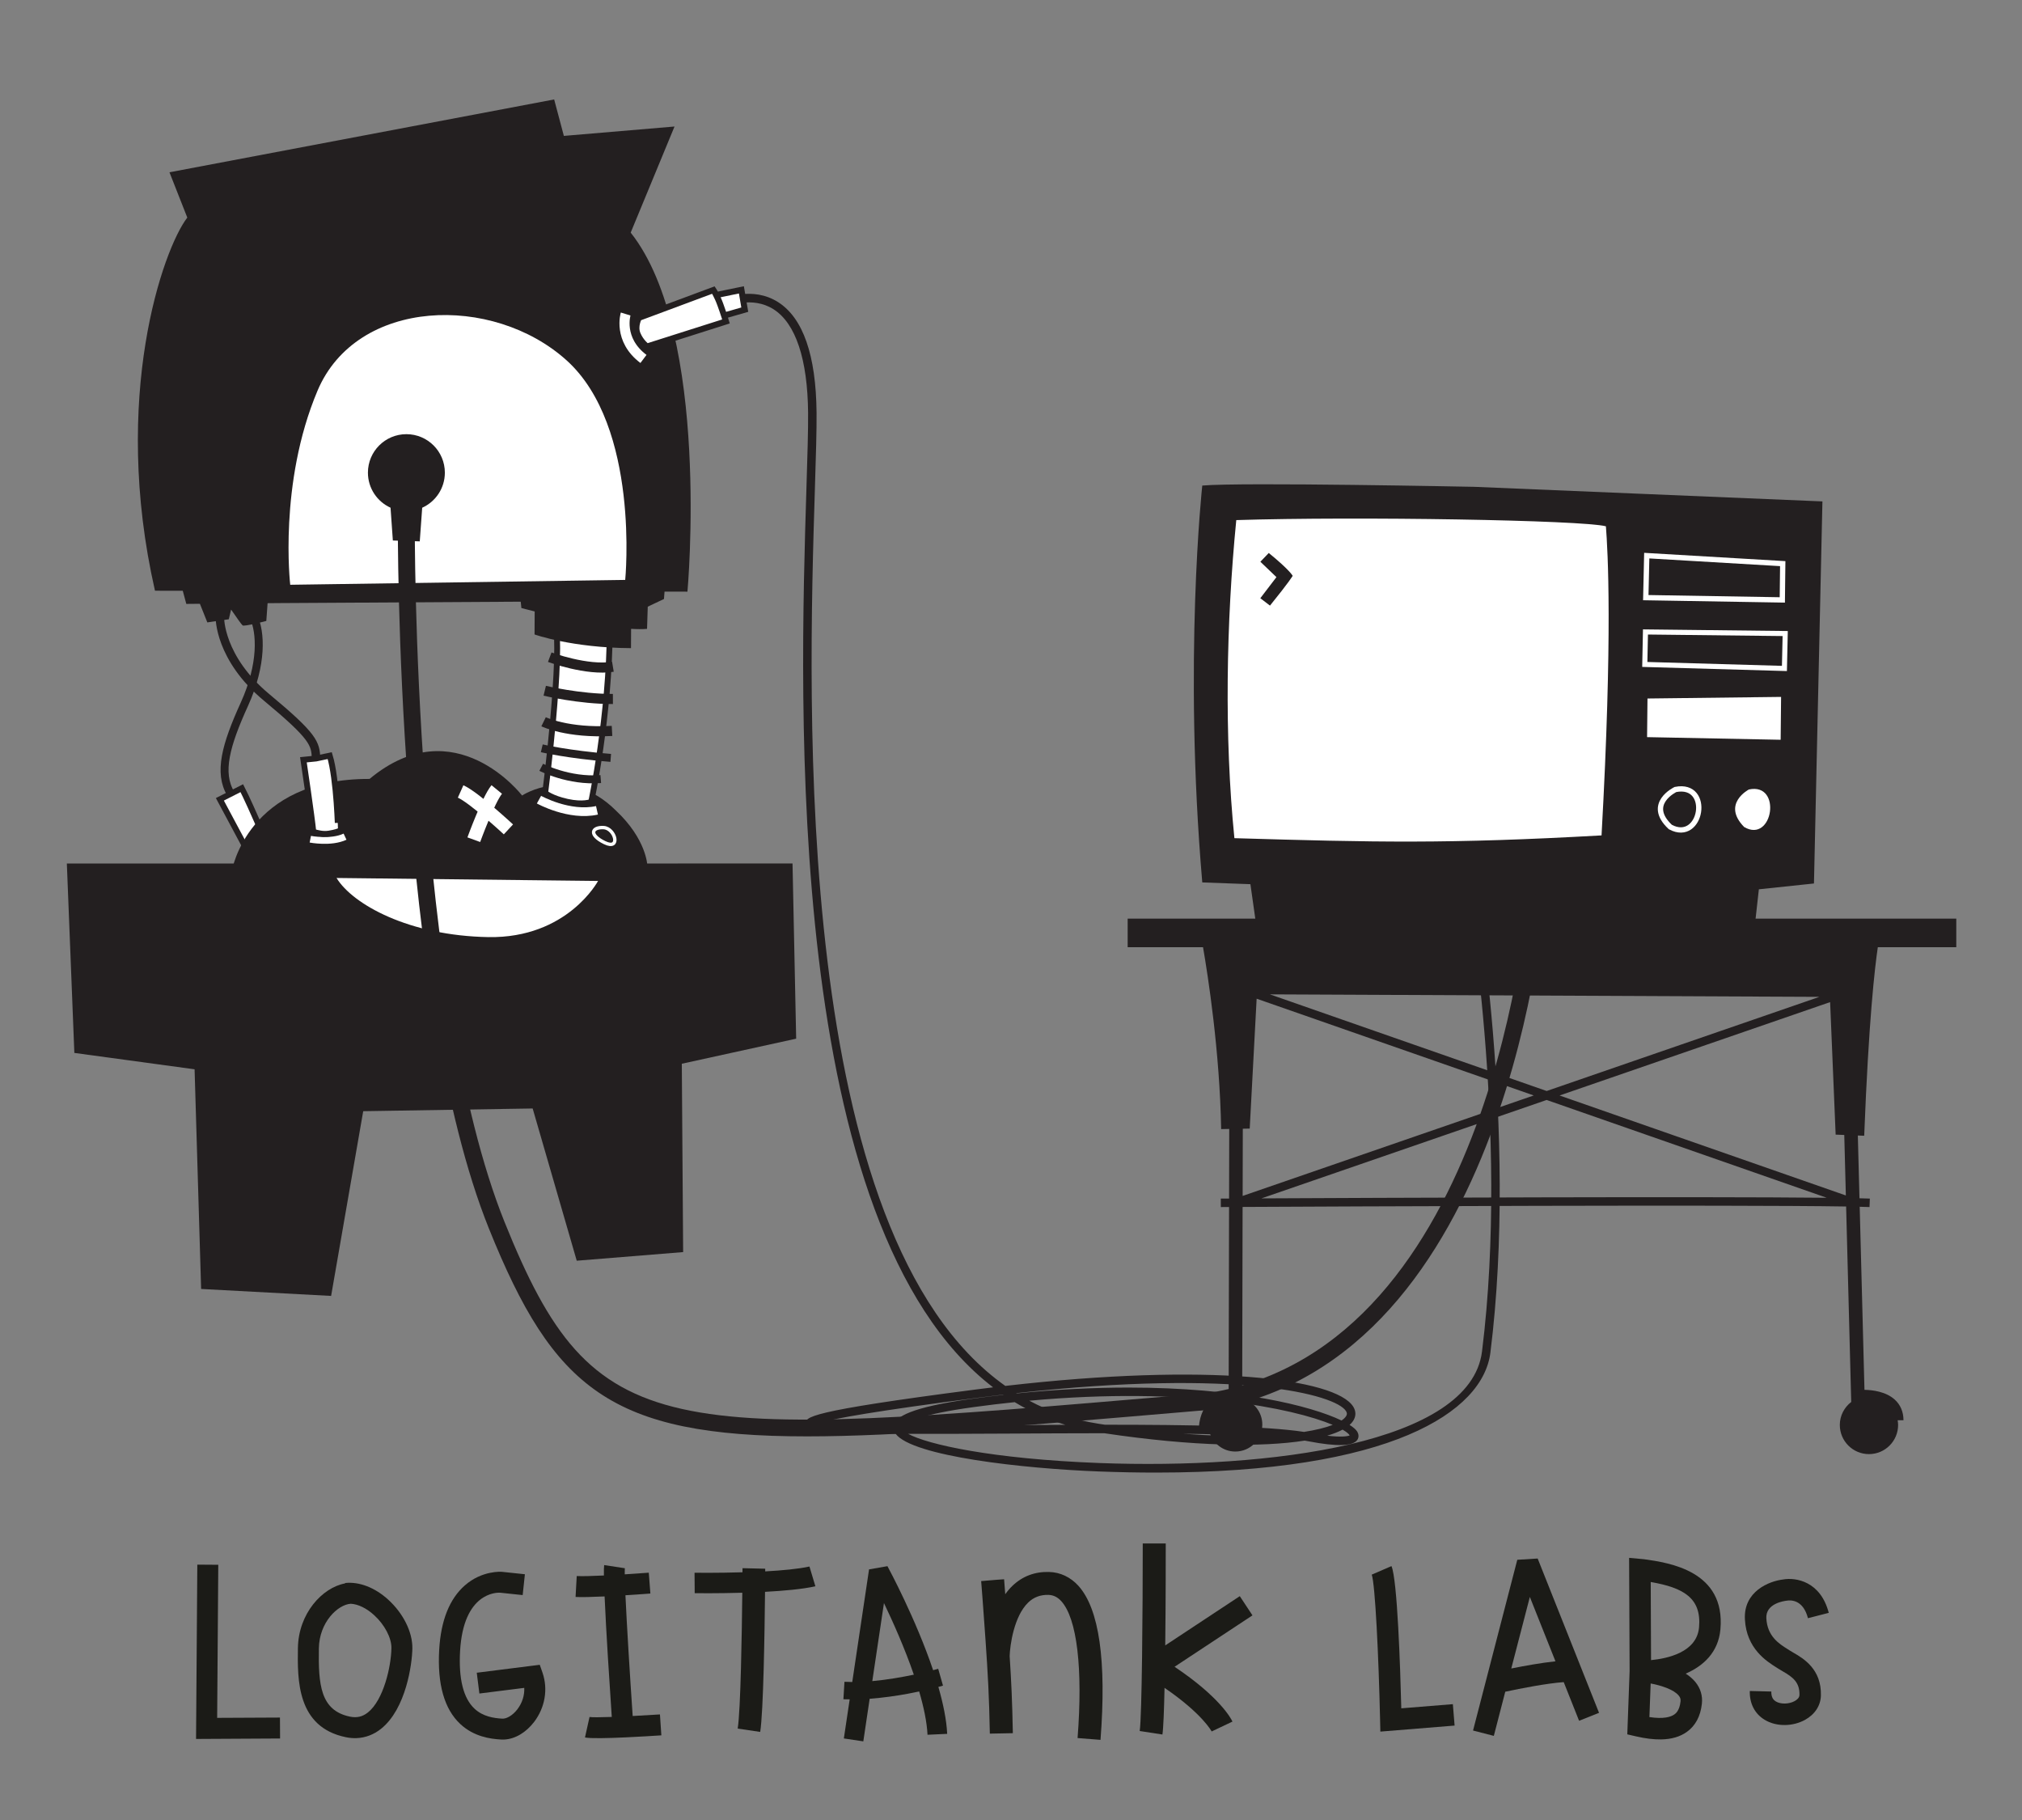 <?xml version="1.0" encoding="utf-8"?>
<!-- Generator: Adobe Illustrator 16.0.0, SVG Export Plug-In . SVG Version: 6.00 Build 0)  -->
<!DOCTYPE svg PUBLIC "-//W3C//DTD SVG 1.1//EN" "http://www.w3.org/Graphics/SVG/1.1/DTD/svg11.dtd">
<svg version="1.1" id="Layer_1" xmlns="http://www.w3.org/2000/svg" xmlns:xlink="http://www.w3.org/1999/xlink" x="0px" y="0px"
	 width="200px" height="180px" viewBox="0 0 200 180" enable-background="new 0 0 200 180" xml:space="preserve">
<rect x="0" y="0" width="200" height="180" fill="#808080" stroke="none"/>
<g>
	<path fill="#1B1B17" d="M80.065,154.93c-1.085,0.241-2.701,0.391-4.377,0.482c0-0.135,0.001-0.229,0.001-0.264l-2.245-0.053
		c-0.001,0.012-0.003,0.158-0.004,0.406c-2.531,0.076-4.7,0.048-4.741,0.046l0.015,2.021c0.169,0.002,2.234,0.027,4.708-0.043
		c-0.043,3.97-0.16,11.576-0.455,13.435l2.225,0.329c0.321-2.016,0.438-9.889,0.479-13.854c1.863-0.1,3.713-0.266,4.98-0.549
		L80.065,154.93z"/>
	<path fill="#1B1B17" d="M84.045,168.064l-0.578,3.871l1.925,0.287l0.628-4.211c1.31-0.1,2.616-0.283,3.752-0.494
		c0.411-0.076,0.789-0.154,1.146-0.229c0.449,1.536,0.764,3.017,0.824,4.282l1.946-0.09c-0.066-1.397-0.398-3-0.872-4.643
		c0.254-0.064,0.42-0.115,0.457-0.126l-0.474-1.665c-0.01,0.002-0.194,0.055-0.502,0.137c-1.7-5.045-4.357-9.99-4.518-10.287
		l-1.819,0.318l-1.662,11.139c-0.261,0-0.52-0.008-0.77-0.023l-0.105,1.729C83.624,168.072,83.836,168.061,84.045,168.064z
		 M86.281,166.264l1.153-7.719c0.896,1.87,2.059,4.475,2.955,7.082C89.22,165.873,87.758,166.129,86.281,166.264z"/>
	<polygon fill="#1B1B17" points="97.77,166.896 98.146,166.869 98.807,166.812 	"/>
	<path fill="#1B1B17" d="M103.756,155.469c-1.409-0.037-2.621,0.424-3.61,1.367c-0.267,0.254-0.502,0.536-0.715,0.834
		c-0.062-0.834-0.106-1.391-0.113-1.479l-0.724,0.051l-1.545,0.129c0.016,0.199,0.223,2.791,0.43,5.816
		c0.241,3.506,0.353,5.439,0.428,9.271l2.276-0.044c-0.062-3.188-0.151-5.089-0.316-7.628c0.033-1.058,0.42-3.944,1.846-5.306
		c0.545-0.521,1.2-0.762,1.985-0.744c0.499,0.017,0.908,0.216,1.281,0.627c1.555,1.721,2.138,6.65,1.607,13.533l2.268,0.178
		c0.604-7.828-0.13-12.954-2.184-15.233C105.882,155.975,104.876,155.497,103.756,155.469z"/>
	<path fill="#1B1B17" d="M116.178,164.846l7.705-5.084l-1.253-1.9l-7.374,4.871c0.053-4.5,0.051-9.172,0.05-10.082h-2.274
		c0,6.66-0.08,17.096-0.302,18.548l2.248,0.346c0.094-0.618,0.161-2.392,0.208-4.616c3.742,2.561,4.653,4.295,4.661,4.314
		l2.058-0.977C121.788,170.008,120.69,167.863,116.178,164.846z"/>
	<polygon fill="#1B1B17" points="21.48,169.898 21.59,154.759 19.517,154.744 19.392,171.984 27.703,171.939 27.691,169.868 	"/>
	<path fill="#1B1B17" d="M34.135,156.561l0.005,0.037c-2.261,0.414-4.623,2.977-4.673,6.398c-0.045,3.109-0.116,7.809,4.725,8.811
		c0.376,0.082,0.747,0.108,1.106,0.094c0.866-0.041,1.681-0.352,2.396-0.922c2.472-1.98,3.071-6.41,3.094-7.951
		c0.022-1.606-0.888-3.451-2.379-4.812C37.094,157.014,35.539,156.411,34.135,156.561z M36.398,169.357
		c-0.535,0.43-1.099,0.562-1.783,0.42c-2.938-0.608-3.128-3.182-3.075-6.75c0.037-2.602,1.893-4.344,3.161-4.414
		c0.731,0.043,1.556,0.441,2.311,1.132c1.034,0.942,1.719,2.25,1.704,3.251C38.688,164.838,37.933,168.129,36.398,169.357z"/>
	<path fill="#1B1B17" d="M53.389,164.65l-6.231,0.785l0.258,2.057l4.439-0.559c0.036,0.731-0.195,1.479-0.671,2.106
		c-0.514,0.677-1.126,0.958-1.499,0.938c-0.842-0.049-1.916-0.203-2.749-0.984c-1.104-1.032-1.584-2.951-1.428-5.706
		c0.332-5.804,3.619-5.788,3.956-5.767l2.235,0.236l0.219-2.061l-2.261-0.239c-0.082-0.009-1.975-0.144-3.669,1.334
		c-1.524,1.328-2.382,3.478-2.547,6.377c-0.194,3.396,0.505,5.863,2.082,7.335c1.336,1.25,2.95,1.479,4.047,1.54
		c0.097,0.008,0.196,0.008,0.295,0.002c1.071-0.048,2.163-0.688,2.973-1.753c1.071-1.413,1.381-3.223,0.828-4.843L53.389,164.65z"/>
	<path fill="#1B1B17" d="M65.277,169.559c-0.892,0.059-1.817,0.112-2.697,0.156c-0.272-3.986-0.578-8.925-0.717-11.943
		c1.312-0.082,2.37-0.16,2.467-0.17l-0.157-2.062c-0.023,0.002-1.072,0.079-2.378,0.164c-0.002-0.283,0-0.502,0.011-0.604
		l-2.046-0.312c-0.027,0.167-0.033,0.523-0.026,1.029c-1.106,0.052-2.135,0.084-2.688,0.056l-0.115,2.067
		c0.598,0.033,1.641,0.004,2.76-0.047c0.036-0.002,0.073-0.004,0.111-0.006c0.148,3.448,0.502,8.854,0.71,11.92
		c-1.121,0.039-1.959,0.047-2.2,0.004l-0.45,2.025c0.521,0.116,2.269,0.072,4.042-0.009c1.327-0.062,2.669-0.144,3.512-0.2
		L65.277,169.559z"/>
	<g>
		<path fill="#1B1B17" d="M150.078,154.264l-4.377,16.887l2.056,0.529l1.131-4.367c1.567-0.336,4.14-0.834,5.783-0.949l1.519,3.822
			l1.974-0.785l-6.071-15.262L150.078,154.264z M149.483,165.016l1.837-7.076l2.534,6.365
			C152.426,164.457,150.75,164.762,149.483,165.016z"/>
		<path fill="#1B1B17" d="M162.617,154.209l-1.478-0.135l0.049,11.205l-0.229,6.25l0.854,0.197c0.927,0.217,1.756,0.315,2.488,0.305
			c1.033-0.018,1.87-0.264,2.536-0.736c0.856-0.605,1.361-1.545,1.499-2.787c0.088-0.787-0.133-1.533-0.646-2.158
			c-0.261-0.317-0.59-0.596-0.954-0.826c1.738-0.754,3.227-2.099,3.433-4.373C170.69,155.346,165.069,154.555,162.617,154.209z
			 M165.612,169.562c-0.354,0.248-1.063,0.471-2.466,0.258l0.124-3.323c1.035,0.194,2.286,0.596,2.777,1.198
			c0.152,0.184,0.204,0.354,0.179,0.574C166.126,169.198,165.738,169.471,165.612,169.562z M168.055,160.959
			c-0.224,2.466-3.146,3.074-4.747,3.229l-0.032-7.727C166.521,157.023,168.318,158.049,168.055,160.959z"/>
		<path fill="#1B1B17" d="M138.605,168.955c-0.102-4.033-0.39-12.748-0.972-14.066l-1.952,0.844
			c0.337,0.916,0.684,8.041,0.827,14.398l0.026,1.126l7.343-0.596l-0.172-2.118L138.605,168.955z"/>
		<path fill="#1B1B17" d="M177.379,163.445c-0.124-0.072-0.239-0.135-0.334-0.199l-0.214-0.137
			c-0.855-0.533-2.024-1.269-2.119-3.062c-0.078-1.456,1.734-1.706,2.028-1.74c0.365-0.062,1.61-0.127,2.088,1.734l2.058-0.529
			c-0.809-3.128-3.268-3.521-4.505-3.301c-1.404,0.161-3.938,1.18-3.789,3.946c0.152,2.896,2.15,4.146,3.107,4.75l0.188,0.118
			c0.131,0.082,0.274,0.166,0.429,0.259c0.999,0.575,1.706,1.086,1.672,2.356c-0.008,0.282-0.261,0.48-0.475,0.599
			c-0.564,0.31-1.388,0.325-1.863,0.034c-0.2-0.121-0.46-0.354-0.446-0.979l-2.128-0.054c-0.032,1.238,0.487,2.252,1.464,2.845
			c0.591,0.362,1.308,0.535,2.039,0.521c0.669-0.01,1.347-0.178,1.949-0.504c0.981-0.537,1.557-1.416,1.581-2.412
			C180.181,165.064,178.357,164.012,177.379,163.445z"/>
	</g>
</g>
<path fill="#231F20" d="M184.392,112.327c0.442-11.384,1.046-16.619,1.347-18.647h7.761v-2.826h-81.96v2.826h7.455
	c0.483,2.795,1.656,10.313,1.792,17.988l0.799-0.014l-0.015,6.883c-0.495,0.002-0.782,0.004-0.82,0.004l0.005,0.838
	c0.037,0,0.322-0.002,0.813-0.004l-0.04,18.208c-1.283,0.262-2.967,1.308-2.967,4.051h1.071c0.325,1.11,1.339,1.925,2.553,1.925
	c1.476,0,2.672-1.195,2.672-2.672c0-1.238-0.847-2.271-1.991-2.573l0-0.131c0-0.18,0.021-9.871,0.041-18.815
	c9.562-0.048,48.217-0.23,59.696-0.044l0.491,18.841l0.014,0.492c-0.682,0.526-1.129,1.344-1.129,2.273
	c0,1.592,1.291,2.883,2.883,2.883s2.883-1.291,2.883-2.883c0-0.16-0.022-0.314-0.047-0.468h0.578c0-0.825-0.299-1.531-0.864-2.041
	c-0.875-0.791-2.181-0.951-2.995-0.966l-0.472-18.105c0.375,0.009,0.703,0.019,0.971,0.029l0.033-0.838
	c-0.281-0.011-0.628-0.021-1.026-0.03l-0.162-6.208L184.392,112.327z M179.964,98.59l-26.98,9.311l-27.376-9.558L179.964,98.59z
	 M123.612,111.619l0.685-12.847l27.409,9.569l-28.793,9.937c0.005-2.367,0.01-4.643,0.015-6.647L123.612,111.619z M124.775,118.521
	l28.206-9.733l27.706,9.673C168.085,118.326,136.075,118.465,124.775,118.521z M182.577,118.232l-28.318-9.887l26.762-9.235
	l0.547,13.106l0.853,0.033L182.577,118.232z"/>
<path fill="none" stroke="#231F20" stroke-width="0.193" stroke-miterlimit="10" d="M17.56,33.176"/>
<path fill="none" stroke="#231F20" stroke-width="0.788" stroke-miterlimit="10" d="M25.085,61.001
	c0.708,1.5,0.904,4.656-0.919,8.665s-2.594,6.76-1.338,8.839"/>
<path fill="#FFFFFF" stroke="#231F20" stroke-width="0.579" stroke-miterlimit="10" d="M23.918,77.951l-2.17,1.103l3.549,6.631
	l1.705-0.857C27.001,84.828,24.795,79.658,23.918,77.951z"/>
<path fill="#231F20" d="M22.938,86.12c0,0,1.515-9.124,13.616-9.084c8.449-7.03,15.087,1.642,15.087,1.642s4.658-3.113,9.285,1.492
	c3.029,2.838,3.104,5.423,3.104,5.423"/>
<path fill="none" stroke="#FFFFFF" stroke-width="1.341" stroke-miterlimit="10" d="M46.865,83.047c0,0,1.434-3.944,2.269-4.966"/>
<path fill="none" stroke="#FFFFFF" stroke-width="1.341" stroke-miterlimit="10" d="M45.561,78.276
	c1.335,0.597,4.728,3.752,4.728,3.752"/>
<path fill="none" stroke="#FFFFFF" stroke-width="0.335" stroke-miterlimit="10" d="M59.708,81.851
	c-1.155-0.064-1.523,0.698,0.102,1.489C61.435,84.13,60.862,81.917,59.708,81.851z"/>
<path fill="none" stroke="#FFFFFF" stroke-width="0.67" stroke-miterlimit="10" d="M30.693,82.999c0,0,2.034,0.401,3.436-0.251"/>
<path fill="none" stroke="#FFFFFF" stroke-width="0.863" stroke-miterlimit="10" d="M53.312,79.087c0,0,2.993,1.665,5.736,1.055"/>
<path fill="none" stroke="#231F20" stroke-width="0.838" stroke-miterlimit="10" d="M21.75,61.084c0,0-0.069,3.995,4.624,7.892
	c4.693,3.898,4.824,4.557,4.892,6.041"/>
<path fill="#FFFFFF" stroke="#231F20" stroke-width="0.579" stroke-miterlimit="10" d="M54.91,61.25
	c0.792,3.418-0.984,17.173-0.984,17.173s0.595,0.526,2.173,0.875c1.578,0.349,2.376,0.014,2.376,0.014s1.817-8.409,1.843-17.263
	L54.91,61.25z"/>
<path fill="none" stroke="#231F20" stroke-width="0.788" stroke-miterlimit="10" d="M53.589,74.008c0,0,2.606,0.618,6.82,0.948"/>
<path fill="none" stroke="#231F20" stroke-miterlimit="10" d="M53.767,71.383c0,0,2.348,1.15,6.769,0.905"/>
<path fill="none" stroke="#231F20" stroke-miterlimit="10" d="M53.882,68.315c0,0,3.419,0.827,6.742,0.815"/>
<path fill="none" stroke="#231F20" stroke-miterlimit="10" d="M54.376,64.998c0,0,3.685,1.364,6.248,0.945"/>
<path fill="#231F20" d="M62.383,23.006l4.335-10.493L55.773,13.44l-0.96-3.605l-38.051,7.204l1.763,4.48
	c-2.398,3.117-7.556,17.748-3.196,36.904l2.749,0.005l0.349,1.299l1.345-0.012l0.736,1.842l2.123-0.311l0.227-0.961
	c0.475,0.693,1.038,1.496,1.139,1.568c0.18,0.129,2.344-0.44,2.344-0.44l0.126-1.757l1.238-0.011l23.801-0.138l0.066,0.629
	c0,0,0.501,0.135,1.314,0.336l-0.013,2.276c0,0,3.682,1.322,9.539,1.354l0.01-1.908c0.589,0.035,1.124,0.039,1.578,0.001L64.071,60
	l1.604-0.758l0.056-0.731l2.266,0.004C67.998,58.515,70.323,33.02,62.383,23.006z"/>
<path fill="#FFFFFF" d="M61.841,57.354c0,0,1.496-15.145-5.805-21.722c-7.301-6.577-20.752-6.168-24.628,3.005
	c-3.875,9.173-2.701,19.197-2.701,19.197L61.841,57.354z"/>
<polygon fill="#231F20" points="6.612,85.405 78.39,85.399 78.751,102.727 67.439,105.205 67.571,123.833 57.047,124.686 
	52.687,109.63 35.926,109.898 32.751,128.168 19.893,127.479 19.247,105.754 7.354,104.135 "/>
<path fill="#FFFFFF" d="M33.288,86.833l25.867,0.294c0,0-3.023,5.686-10.853,5.553C40.474,92.545,34.896,89.458,33.288,86.833z"/>
<path fill="none" stroke="#231F20" stroke-width="0.788" stroke-miterlimit="10" d="M53.533,75.886c0,0,2.72,1.415,5.89,1.164"/>
<path fill="#FFFFFF" stroke="#231F20" stroke-width="0.579" stroke-miterlimit="10" d="M32.616,74.732l-1.35,0.285l-1.255,0.126
	c0,0,0.851,5.729,0.98,7.116c0,0,0.522,0.196,1.096,0.214c0.574,0.019,1.35-0.239,1.35-0.239S33.327,77.08,32.616,74.732z"/>
<path fill="none" stroke="#FFFFFF" stroke-miterlimit="10" d="M61.885,31.056c0,0-0.78,2.533,1.762,4.444"/>
<path fill="#231F20" d="M114.343,145.64c-1.786,0-3.651-0.035-5.606-0.109c-7.528-0.283-18.501-1.501-20.155-3.733
	c-7.856-0.057-8.816-0.333-8.861-1.001c-0.043-0.639-0.08-1.19,16.777-3.371c0.582-0.075,1.158-0.147,1.729-0.217
	c-20.732-15.929-19.12-67.765-18.461-88.932c0.1-3.222,0.179-5.767,0.164-7.456c-0.049-5.302-1.23-8.841-3.416-10.233
	c-2.135-1.36-4.593-0.271-4.618-0.26l-0.349-0.762c0.117-0.054,2.884-1.293,5.409,0.31c2.476,1.571,3.759,5.251,3.812,10.938
	c0.016,1.706-0.063,4.259-0.164,7.49c-0.663,21.277-2.299,73.801,18.833,88.763c20.106-2.316,32.67-0.74,34.414,2.052
	c0.289,0.463,0.284,0.965-0.013,1.415c-0.089,0.135-0.205,0.266-0.347,0.392c0.378,0.237,0.627,0.458,0.746,0.651
	c0.176,0.287,0.181,0.592,0.012,0.836c-0.431,0.622-2.041,0.669-4.786,0.139c-0.131-0.025-0.27-0.05-0.415-0.074
	c-4.228,0.666-11.001,0.589-19.819-0.73c-3.108,0.001-6.29,0.019-9.365,0.036c-4.136,0.024-7.426,0.033-10.044,0.022
	c1.905,1.045,8.254,2.486,18.95,2.89c16.725,0.621,36.674-1.881,37.818-11.028c2.745-21.943-1.538-46.439-1.722-47.472l0.825-0.146
	c0.185,1.037,4.488,25.654,1.728,47.722C146.679,139.674,137.504,145.639,114.343,145.64z M131.277,141.991
	c1.373,0.163,2.011,0.065,2.224-0.027c-0.095-0.163-0.33-0.357-0.703-0.571C132.388,141.612,131.88,141.813,131.277,141.991z
	 M117.016,141.795c2.666,0.203,5.02,0.265,7.049,0.218C122.006,141.903,119.609,141.835,117.016,141.795z M109.347,140.907
	c8.188,0,15.843,0.125,19.638,0.711c1.193-0.187,2.143-0.426,2.84-0.696c-3.91-1.642-14.352-3.822-30.017-2.39
	c2.094,1.118,4.387,1.897,6.897,2.286c0.196,0.03,0.391,0.061,0.585,0.089C109.31,140.907,109.329,140.907,109.347,140.907z
	 M89.362,140.97c3.173,0.016,6.858-0.005,10.496-0.025c1.814-0.011,3.666-0.021,5.517-0.028c-1.789-0.547-3.454-1.301-5.009-2.242
	c-1.312,0.136-2.659,0.297-4.041,0.486C91.199,139.861,89.763,140.599,89.362,140.97z M81.167,140.694
	c1.252,0.17,3.903,0.244,7.229,0.27c0.194-0.807,1.556-1.778,7.816-2.634c1.031-0.141,2.043-0.267,3.037-0.378
	c-0.009-0.007-0.019-0.014-0.027-0.02c-0.854,0.101-1.726,0.207-2.616,0.322C86.68,139.54,82.635,140.275,81.167,140.694z
	 M111.614,137.231c10.821,0,18.042,1.799,21.078,3.259c0.203-0.137,0.352-0.277,0.445-0.419c0.117-0.177,0.117-0.324,0.001-0.51
	c-1.031-1.653-10.665-4.205-32.622-1.776c0.013,0.009,0.029,0.018,0.042,0.026C104.575,137.404,108.269,137.231,111.614,137.231z"/>
<polygon fill="#FFFFFF" stroke="#231F20" stroke-width="0.603" stroke-miterlimit="10" points="69.762,29.404 73.333,28.667 
	73.667,30.625 70.571,31.514 "/>
<path fill="#FFFFFF" stroke="#231F20" stroke-width="0.603" stroke-miterlimit="10" d="M71.807,31.792c0,0-0.223-0.75-0.557-1.667
	s-0.686-1.439-0.686-1.439l-7.371,2.744c0,0-0.455,0.817-0.134,1.604c0.32,0.787,0.932,1.242,0.932,1.242L71.807,31.792z"/>
<path fill="#231F20" d="M118.919,48.022c0,0-1.884,17.271,0,39.251l4.762,0.174l0.569,4.019h49.331l0.392-3.513l5.45-0.575
	l0.837-37.788c0,0-34.445-1.442-34.436-1.442C145.833,48.149,122.789,47.681,118.919,48.022z"/>
<path fill="#FFFFFF" d="M176.55,59.599l-14.03-0.235l0.107-4.689l13.971,0.822L176.55,59.599z M163.056,58.85l12.978,0.217
	l0.036-3.076l-12.931-0.762L163.056,58.85z"/>
<path fill="#FFFFFF" d="M176.747,66.369l-14.313-0.411l0.076-3.712l14.325,0.163L176.747,66.369z M162.946,65.47l13.309,0.383
	l0.066-2.947l-13.319-0.151L162.946,65.47z"/>
<polygon fill="#FFFFFF" points="176.128,73.164 162.916,72.903 162.956,69.083 176.171,68.925 "/>
<g>
	<path fill="#FFFFFF" d="M158.412,82.622c-15.157,0.854-22.499,0.682-36.315,0.274c-1.014-10.085-0.809-21.385,0.186-31.458
		c11.999-0.374,34.227,0,36.56,0.613C159.03,54.456,159.52,62.734,158.412,82.622z"/>
</g>
<path fill="none" stroke="#FFFFFF" stroke-width="0.525" stroke-miterlimit="10" d="M165.725,78.082c0,0-2.971,1.413-0.507,3.712
	C168.333,83.459,169.346,77.365,165.725,78.082z"/>
<path fill="#FFFFFF" d="M172.984,78.082c0,0-2.721,1.413-0.465,3.712C175.372,83.459,176.301,77.365,172.984,78.082z"/>
<path fill="#231F20" d="M125.616,59.895l-0.956-0.73l1.595-2.087l-1.589-1.52l0.831-0.868c2.124,1.735,2.365,2.262,2.365,2.262
	S127.515,57.556,125.616,59.895z"/>
<path fill="none" stroke="#231F20" stroke-width="0.162" stroke-miterlimit="10" d="M169.425,74.124"/>
<path fill="#231F20" d="M44.002,46.746c0-2.102-1.704-3.806-3.805-3.806c-2.101,0-3.805,1.704-3.805,3.806
	c0,1.542,0.918,2.869,2.237,3.467l0.229,3.243l2.662,0.086l0.241-3.327C43.082,49.619,44.002,48.291,44.002,46.746z"/>
<path fill="#231F20" d="M79.825,142.059c-19.377,0-25.09-4.713-31.468-20.561c-9.22-22.911-9.007-69.392-9.004-69.859l1.676,0.012
	c-0.003,0.463-0.213,46.617,8.883,69.222c8.878,22.06,15.503,21.494,67.061,17.108l2.691-0.229
	c28.173-4.7,31.453-48.942,31.483-49.389l1.672,0.111c-0.031,0.46-3.414,46.015-32.946,50.938l-2.758,0.237
	C100.778,141.041,88.826,142.059,79.825,142.059z"/>
</svg>
